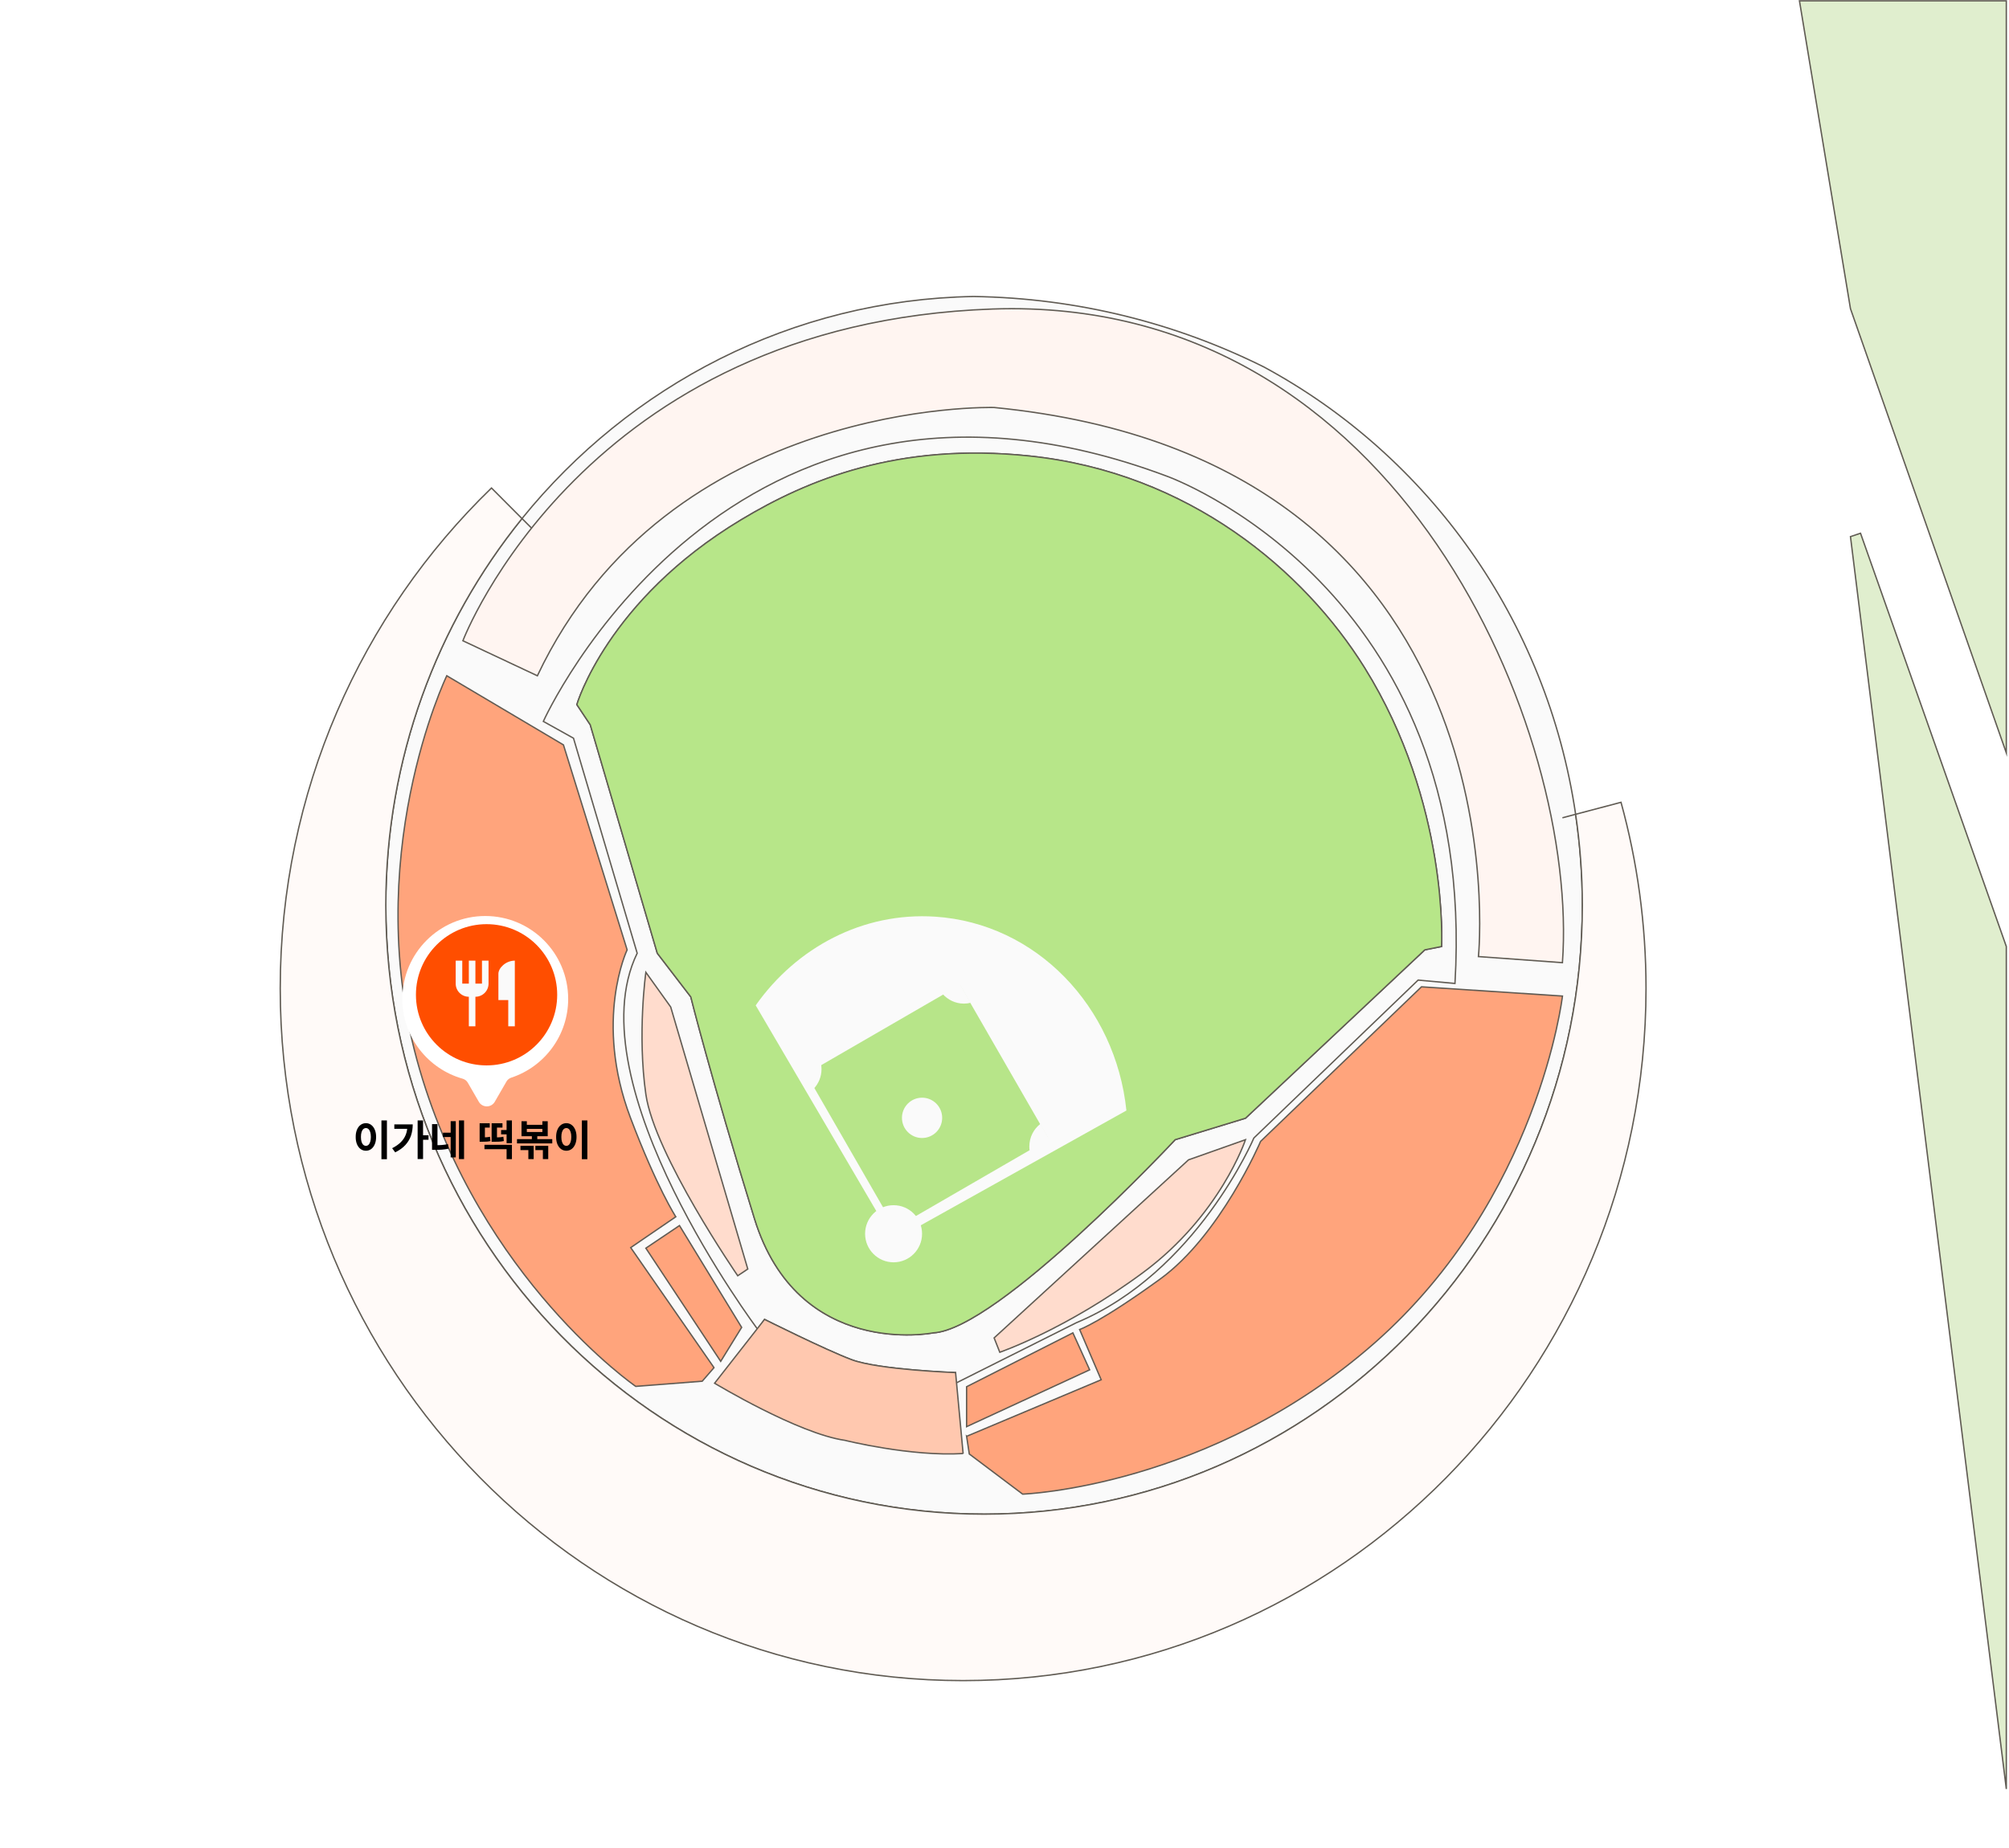 <svg width="739" height="680" viewBox="0 0 739 680" fill="none" xmlns="http://www.w3.org/2000/svg">
<g clip-path="url(#clip0_1117_1683)">
<path d="M361.985 557.059C483.522 557.059 582.054 456.766 582.054 333.051C582.054 321.679 581.191 310.506 579.588 299.579C569.059 228.087 525.366 167.656 464.943 135.025C432.641 118.932 396.432 109.674 358.151 109.081C291.242 110.242 231.62 141.811 192.02 190.77C160.73 229.458 141.928 279.011 141.928 333.039C141.928 456.754 240.46 557.046 361.997 557.046L361.985 557.059ZM272.601 191.24C297.037 176.544 330.386 162.712 378.629 167.755C437.486 173.911 479.799 210.127 501.917 245.626C533.084 295.636 530.273 348.217 530.273 348.217L524.108 349.453L458.149 411.391L432.284 419.29C432.284 419.29 367.052 489.126 343.257 490.362C343.257 490.362 293.56 500.25 277.533 448.336C261.505 396.423 254.108 366.758 254.108 366.758L241.779 350.689L217.122 266.639L212.19 259.222C212.19 259.222 223.286 220.905 272.601 191.24Z" fill="#FAFAFA"/>
<path d="M579.588 299.579C581.191 310.506 582.054 321.679 582.054 333.051C582.054 456.766 483.522 557.059 361.985 557.059L361.997 557.046C240.46 557.046 141.928 456.754 141.928 333.039C141.928 279.011 160.73 229.458 192.02 190.77M579.588 299.579L574.73 300.865M579.588 299.579C569.059 228.087 525.366 167.656 464.943 135.025C432.641 118.932 396.432 109.674 358.151 109.081C291.242 110.242 231.62 141.811 192.02 190.77M192.02 190.77L198.641 197.408M272.601 191.24C297.037 176.544 330.386 162.712 378.629 167.755C437.486 173.911 479.799 210.127 501.917 245.626C533.084 295.636 530.273 348.217 530.273 348.217L524.108 349.453L458.149 411.391L432.284 419.29C432.284 419.29 367.052 489.126 343.257 490.362C343.257 490.362 293.56 500.25 277.533 448.336C261.505 396.423 254.108 366.758 254.108 366.758L241.779 350.689L217.122 266.639L212.19 259.222C212.19 259.222 223.286 220.905 272.601 191.24Z" stroke="#605B53" stroke-width="0.5" stroke-miterlimit="10"/>
<path d="M354.279 618.292C493.015 618.292 605.479 504.292 605.479 363.668C605.479 339.936 602.273 316.958 596.281 295.166L579.588 299.579C581.191 310.493 582.054 321.667 582.054 333.051C582.054 456.766 483.522 557.059 361.985 557.059C240.448 557.059 141.916 456.766 141.916 333.051C141.916 279.024 160.717 229.471 192.008 190.783L180.789 179.535C132.916 225.899 103.08 291.248 103.08 363.668C103.08 504.292 215.544 618.292 354.279 618.292Z" fill="#FFFAF8" stroke="#605B53" stroke-width="0.5" stroke-miterlimit="10"/>
<path d="M241.78 350.689L254.108 366.758C254.108 366.758 261.506 396.423 277.533 448.336C293.561 500.25 343.258 490.362 343.258 490.362C367.065 489.126 432.284 419.289 432.284 419.289L458.15 411.391L524.109 349.453L530.273 348.217C530.273 348.217 533.084 295.636 501.917 245.626C479.799 210.127 437.487 173.911 378.629 167.755C330.387 162.712 297.037 176.543 272.602 191.24C223.286 220.905 212.191 259.222 212.191 259.222L217.122 266.638L241.78 350.689Z" fill="#B7E689" stroke="#605B53" stroke-width="0.5" stroke-miterlimit="10"/>
<path d="M414.346 408.561C410.364 370.367 381.255 339.688 343.985 337.241C317.343 335.498 292.969 348.613 277.977 369.873L328.698 456.371L414.346 408.561Z" fill="#FAFAFA"/>
<path d="M329.232 451.815L385.784 419.081L353.105 362.333L296.553 395.067L329.232 451.815Z" fill="#B7E589"/>
<path d="M351.505 508.902L351.505 504.984C351.505 504.984 323.149 503.958 313.286 500.25C303.423 496.542 281.231 485.418 281.231 485.418L278.765 489.126C278.765 489.126 210.957 398.895 234.382 350.689L210.957 271.583L199.861 265.402C199.861 265.402 267.669 114.606 429.177 175.172C429.177 175.172 543.834 215.961 535.204 361.814L521.642 360.578L461.231 418.671C461.231 418.671 440.272 468.113 395.889 486.654L351.505 508.902Z" stroke="#605B53" stroke-width="0.5" stroke-miterlimit="10"/>
<path d="M354.279 534.773L351.505 504.972C351.505 504.972 323.149 503.946 313.286 500.238C303.423 496.53 281.231 485.405 281.231 485.405L262.861 508.89C262.861 508.89 293.56 527.431 310.82 529.903C310.82 529.903 334.861 535.922 354.279 534.76L354.279 534.773Z" fill="#FFC8AF" stroke="#605B53" stroke-width="0.5" stroke-miterlimit="10"/>
<path d="M355.561 510.176L355.561 524.872L400.82 503.958L394.656 490.362L355.561 510.176Z" fill="#FFA47C" stroke="#605B53" stroke-width="0.5" stroke-miterlimit="10"/>
<path d="M272.811 488.347L265.105 500.844L237.575 459.201L249.941 450.883L272.811 488.347Z" fill="#FFA47C" stroke="#605B53" stroke-width="0.5" stroke-miterlimit="10"/>
<path d="M367.767 497.494L365.684 492.216L437.19 426.706L458.149 419.29C458.149 419.29 448.903 447.101 420.547 468.113C392.19 489.126 367.767 497.494 367.767 497.494Z" fill="#FFDCCD" stroke="#605B53" stroke-width="0.5" stroke-miterlimit="10"/>
<path d="M275.067 466.877L271.369 469.349C271.369 469.349 240.756 424.839 237.576 402.603C234.395 380.367 237.576 357.71 237.576 357.71L246.711 370.466L275.067 466.877Z" fill="#FFDCCD" stroke="#605B53" stroke-width="0.5" stroke-miterlimit="10"/>
<path d="M328.697 443.392C322.91 443.392 318.218 448.096 318.218 453.899C318.218 459.701 322.91 464.405 328.697 464.405C334.485 464.405 339.177 459.701 339.177 453.899C339.177 448.096 334.485 443.392 328.697 443.392Z" fill="#FAFAFA"/>
<path d="M378.629 421.762C378.629 422.392 378.69 422.998 378.801 423.603L386.112 419.376L382.71 413.468C380.231 415.384 378.641 418.387 378.641 421.774L378.629 421.762Z" fill="#FAFAFA"/>
<path d="M354.588 369.23C355.439 369.23 356.265 369.119 357.054 368.921L353.059 361.987L346.722 365.658C348.645 367.846 351.444 369.23 354.576 369.23L354.588 369.23Z" fill="#FAFAFA"/>
<path d="M302.03 391.54L296.088 394.977L299.305 400.563C301.093 398.685 302.19 396.138 302.19 393.333C302.19 392.715 302.129 392.121 302.03 391.54Z" fill="#FAFAFA"/>
<path d="M574.731 354.163L543.835 351.925C543.835 351.925 562.328 169.164 365.684 149.919C365.684 149.919 246.008 146.545 197.667 248.617L170.273 235.738C170.273 235.738 214.656 118.956 365.067 113.691C515.479 108.425 580.895 270.112 574.731 354.163Z" fill="#FFF5F1" stroke="#605B53" stroke-width="0.5" stroke-miterlimit="10"/>
<path d="M738.013 658.167L680.684 197.42L684.383 196.184L738.013 348.217L738.013 658.167Z" fill="#E0EECE" stroke="#605B53" stroke-width="0.5" stroke-miterlimit="10"/>
<path d="M738.013 276.984L680.684 113.567L661.919 0.309L738.013 0.309L738.013 276.984Z" fill="#E0EECE" stroke="#605B53" stroke-width="0.5" stroke-miterlimit="10"/>
<path d="M339.177 403.839C335.092 403.839 331.78 407.159 331.78 411.255C331.78 415.351 335.092 418.671 339.177 418.671C343.262 418.671 346.574 415.351 346.574 411.255C346.574 407.159 343.262 403.839 339.177 403.839Z" fill="#FAFAFA"/>
<path d="M355.562 528.407L356.548 534.921L376.176 549.692C376.176 549.692 445.217 547.22 505.628 494.07C566.039 440.92 574.743 366.449 574.743 366.449L522.888 363.05L463.71 419.907C463.71 419.907 448.916 454.517 426.724 470.585C404.532 486.654 397.135 489.126 397.135 489.126L405.062 507.617L355.574 528.419L355.562 528.407Z" fill="#FFA47C" stroke="#605B53" stroke-width="0.5" stroke-miterlimit="10"/>
<path d="M262.627 503.18L258.312 508.149L233.852 510.052C233.852 510.052 176.905 470.832 154.368 393.481C131.831 316.13 164.342 248.605 164.342 248.605L207.259 274.042L230.683 349.441C230.683 349.441 218.355 375.398 231.916 411.243C241.619 436.903 248.585 447.657 248.585 447.657L232.003 458.991L262.64 503.155L262.627 503.18Z" fill="#FFA47C" stroke="#605B53" stroke-width="0.5" stroke-miterlimit="10"/>
</g>
<g filter="url(#filter0_d_1117_1683)">
<path fill-rule="evenodd" clip-rule="evenodd" d="M187.312 396.873C187.701 396.2 188.338 395.71 189.077 395.466C201.23 391.45 210 379.999 210 366.5C210 349.655 196.345 336 179.5 336C162.655 336 149 349.655 149 366.5C149 380.454 158.37 392.219 171.162 395.846C171.956 396.071 172.646 396.577 173.059 397.292L177.13 404.343C178.434 406.602 181.695 406.602 183 404.343L187.312 396.873Z" fill="white"/>
</g>
<circle cx="178.981" cy="365.981" r="25.982" fill="#FF4E00"/>
<path d="M183.333 358.25V367.917H186.958V377.583H189.375V353.417C186.04 353.417 183.333 356.123 183.333 358.25ZM177.292 361.875H174.875V353.417H172.458V361.875H170.042V353.417H167.625V361.875C167.625 364.545 169.788 366.708 172.458 366.708V377.583H174.875V366.708C177.545 366.708 179.708 364.545 179.708 361.875V353.417H177.292V361.875Z" fill="#FAFAFA"/>
<path d="M142.326 412.21V426.475H140.309V412.21H142.326ZM134.602 413.215C135.317 413.215 135.958 413.424 136.525 413.84C137.092 414.256 137.538 414.847 137.862 415.613C138.186 416.376 138.348 417.263 138.348 418.276C138.348 419.297 138.186 420.192 137.862 420.961C137.538 421.731 137.092 422.324 136.525 422.74C135.961 423.153 135.32 423.359 134.602 423.359C133.877 423.359 133.228 423.153 132.657 422.74C132.087 422.324 131.639 421.733 131.315 420.967C130.994 420.197 130.836 419.3 130.84 418.276C130.836 417.263 130.994 416.374 131.315 415.608C131.639 414.842 132.087 414.252 132.657 413.84C133.232 413.424 133.88 413.215 134.602 413.215ZM134.602 415.017C134.234 415.017 133.912 415.144 133.635 415.398C133.359 415.648 133.144 416.018 132.989 416.508C132.838 416.998 132.764 417.587 132.768 418.276C132.764 418.972 132.838 419.565 132.989 420.055C133.144 420.545 133.359 420.917 133.635 421.171C133.912 421.425 134.234 421.552 134.602 421.552C134.967 421.552 135.284 421.425 135.552 421.171C135.825 420.917 136.037 420.545 136.188 420.055C136.343 419.565 136.42 418.972 136.42 418.276C136.42 417.587 136.343 416.998 136.188 416.508C136.037 416.018 135.825 415.648 135.552 415.398C135.28 415.144 134.963 415.017 134.602 415.017ZM155.619 412.21V426.409H153.625V412.21H155.619ZM157.63 417.663V419.309H155.105V417.663H157.63ZM151.823 413.669C151.82 415.153 151.606 416.525 151.183 417.785C150.759 419.041 150.07 420.193 149.116 421.243C148.166 422.289 146.917 423.192 145.37 423.95L144.249 422.425C145.52 421.785 146.567 421.059 147.392 420.249C148.221 419.438 148.84 418.519 149.249 417.492C149.658 416.464 149.862 415.309 149.862 414.028V413.669H151.823ZM150.873 413.669V415.298H145.05V413.669H150.873ZM160.923 413.569V421.851H158.923V413.569H160.923ZM159.918 421.331C160.883 421.335 161.737 421.309 162.481 421.254C163.225 421.195 163.988 421.083 164.768 420.917L165.039 422.586C164.229 422.766 163.431 422.888 162.647 422.95C161.862 423.009 160.953 423.037 159.918 423.033H158.923V421.331H159.918ZM170.702 412.21V426.442H168.824V412.21H170.702ZM166.221 416.724V418.32H162.934V416.724H166.221ZM167.658 412.481V425.807H165.774V412.481H167.658ZM188.308 421.177V426.453H186.346V422.779H178.208V421.177H188.308ZM188.308 412.21V420.586H186.346V412.21H188.308ZM187.971 415.729V417.326H184.324V415.729H187.971ZM177.12 418.448C177.79 418.451 178.35 418.44 178.799 418.414C179.249 418.389 179.728 418.322 180.236 418.215L180.407 419.807C179.925 419.91 179.472 419.976 179.048 420.006C178.628 420.031 178.105 420.044 177.479 420.044H177.12H176.429V418.448H177.12ZM180.153 413.249V414.845H178.369V419.105H176.429V413.249H180.153ZM181.612 418.448C182.267 418.451 182.788 418.448 183.175 418.436C183.562 418.425 183.912 418.403 184.225 418.37C184.538 418.333 184.851 418.276 185.164 418.199L185.341 419.79C185.006 419.867 184.672 419.924 184.341 419.961C184.013 419.998 183.65 420.022 183.253 420.033C182.858 420.041 182.311 420.044 181.612 420.044H180.838V418.448H181.612ZM184.833 413.249V414.845H182.811V419.077H180.838V413.249H184.833ZM196.308 421.536V426.442H194.352V423.122H191.446V421.536H196.308ZM201.667 421.536V426.442H199.695V423.122H196.938V421.536H201.667ZM203.148 419.083V420.663H190.175V419.083H203.148ZM197.64 417.293V419.459H195.64V417.293H197.64ZM193.794 412.497V413.818H199.507V412.497H201.479V418.017H191.833V412.497H193.794ZM193.794 416.453H199.507V415.309H193.794V416.453ZM216.054 412.21V426.475H214.038V412.21H216.054ZM208.33 413.215C209.045 413.215 209.686 413.424 210.253 413.84C210.82 414.256 211.266 414.847 211.59 415.613C211.914 416.376 212.076 417.263 212.076 418.276C212.076 419.297 211.914 420.192 211.59 420.961C211.266 421.731 210.82 422.324 210.253 422.74C209.689 423.153 209.049 423.359 208.33 423.359C207.605 423.359 206.956 423.153 206.386 422.74C205.815 422.324 205.367 421.733 205.043 420.967C204.723 420.197 204.564 419.3 204.568 418.276C204.564 417.263 204.723 416.374 205.043 415.608C205.367 414.842 205.815 414.252 206.386 413.84C206.96 413.424 207.608 413.215 208.33 413.215ZM208.33 415.017C207.962 415.017 207.64 415.144 207.363 415.398C207.087 415.648 206.872 416.018 206.717 416.508C206.566 416.998 206.492 417.587 206.496 418.276C206.492 418.972 206.566 419.565 206.717 420.055C206.872 420.545 207.087 420.917 207.363 421.171C207.64 421.425 207.962 421.552 208.33 421.552C208.695 421.552 209.012 421.425 209.281 421.171C209.553 420.917 209.765 420.545 209.916 420.055C210.071 419.565 210.148 418.972 210.148 418.276C210.148 417.587 210.071 416.998 209.916 416.508C209.765 416.018 209.553 415.648 209.281 415.398C209.008 415.144 208.691 415.017 208.33 415.017Z" fill="black"/>
<defs>
<filter id="filter0_d_1117_1683" x="144" y="333" width="69" height="78.037" filterUnits="userSpaceOnUse" color-interpolation-filters="sRGB">
<feFlood flood-opacity="0" result="BackgroundImageFix"/>
<feColorMatrix in="SourceAlpha" type="matrix" values="0 0 0 0 0 0 0 0 0 0 0 0 0 0 0 0 0 0 127 0" result="hardAlpha"/>
<feOffset dx="-1" dy="1"/>
<feGaussianBlur stdDeviation="2"/>
<feComposite in2="hardAlpha" operator="out"/>
<feColorMatrix type="matrix" values="0 0 0 0 0 0 0 0 0 0 0 0 0 0 0 0 0 0 0.25 0"/>
<feBlend mode="normal" in2="BackgroundImageFix" result="effect1_dropShadow_1117_1683"/>
<feBlend mode="normal" in="SourceGraphic" in2="effect1_dropShadow_1117_1683" result="shape"/>
</filter>
<clipPath id="clip0_1117_1683">
<rect width="738.322" height="679.167" fill="white" transform="translate(738.321 679.167) rotate(-180)"/>
</clipPath>
</defs>
</svg>

